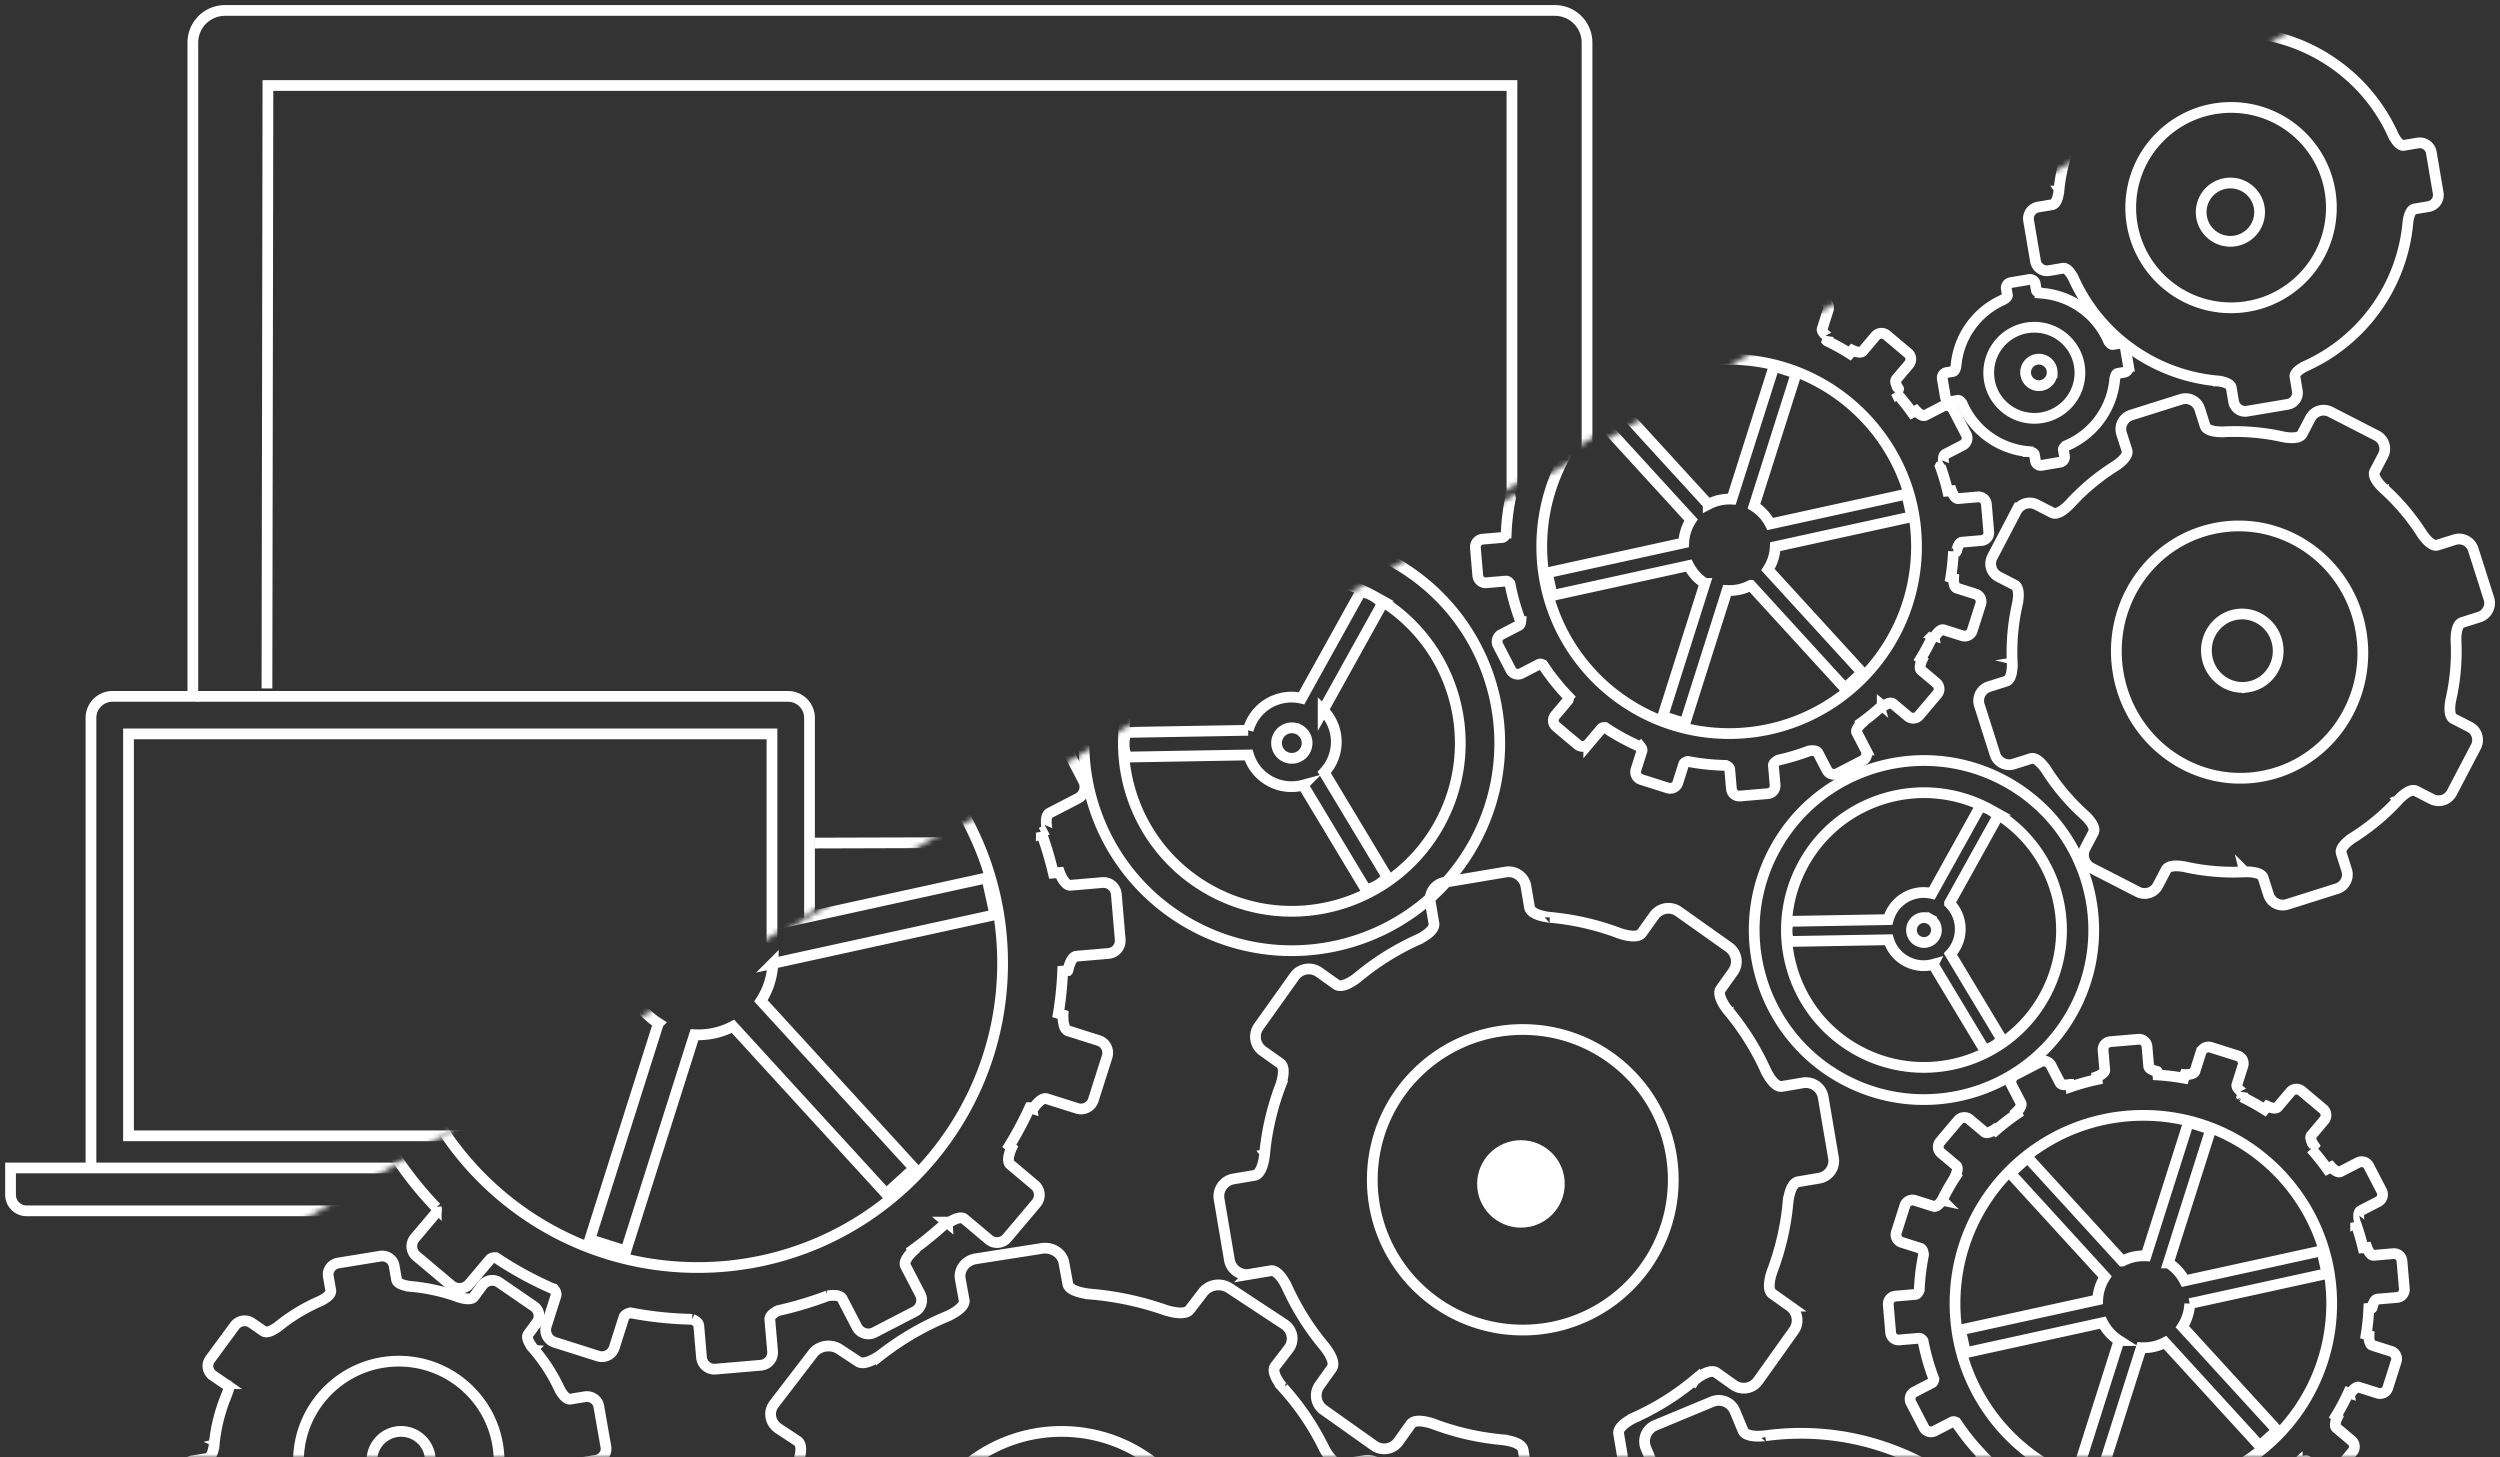 <svg xmlns="http://www.w3.org/2000/svg" viewBox="0 0 465 271" xmlns:xlink="http://www.w3.org/1999/xlink"><rect x="0" y="0" width="465" height="271" fill="#333333" stroke="none"/><defs><path id="b" d="M498.383.164v297.84H.445z"/><path id="d" d="M0 0h502.414L0 305.003z"/><rect id="a" width="2.992" height="2.99" x="319.181" y="251.231" rx="1.495"/><mask id="f" width="2.992" height="2.99" x="0" y="0" fill="#fff"><use xlink:href="#a"/></mask></defs><g fill="none" fill-rule="evenodd"><path d="M-21-28h500v300H-21z"/><g transform="translate(-18 -27)"><mask id="c" fill="#fff"><use xlink:href="#b"/></mask><g mask="url(#c)"><path stroke="#FFF" stroke-width="2" d="M292.096 183.936c-10.355 18.65-33.89 25.384-52.565 15.043-18.675-10.34-25.42-33.843-15.064-52.492 10.355-18.65 33.89-25.385 52.565-15.043 18.675 10.341 25.42 33.842 15.064 52.492zm-18.623-46.084c-15.13-8.378-34.198-2.921-42.588 12.19-8.39 15.11-2.927 34.15 12.204 42.528 15.131 8.379 34.198 2.922 42.59-12.188 8.39-15.11 2.925-34.15-12.206-42.53zm2.313 51.906c.556.924-3.38 3.286-3.936 2.36l-11.48-19.084a8.32 8.32 0 0 1-6.203-.76 8.302 8.302 0 0 1-3.932-4.851l-22.292.385c-1.08.018-1.159-4.566-.08-4.584l22.29-.386a8.338 8.338 0 0 1 .764-1.884c1.847-3.327 5.639-4.895 9.174-4.077l10.81-19.469c.524-.943 4.54 1.28 4.016 2.224l-10.81 19.469a8.321 8.321 0 0 1 .2 11.573l11.479 19.084zm-16.127-27.027c-1.372-.76-3.1-.265-3.86 1.105s-.266 3.096 1.105 3.855c1.372.76 3.1.265 3.86-1.105a2.834 2.834 0 0 0-1.105-3.855zm143.809 52.547c-8.455 15.228-27.672 20.727-42.92 12.283-15.25-8.443-20.756-27.633-12.3-42.86 8.455-15.229 27.671-20.728 42.92-12.284 15.249 8.444 20.756 27.633 12.3 42.861zm-15.206-37.628c-12.355-6.842-27.923-2.386-34.774 9.952-6.851 12.338-2.39 27.885 9.965 34.726 12.355 6.841 27.924 2.386 34.775-9.952 6.85-12.337 2.39-27.885-9.966-34.726zm1.889 42.382c.454.755-2.76 2.683-3.214 1.928l-9.374-15.583a6.794 6.794 0 0 1-5.065-.621 6.78 6.78 0 0 1-3.21-3.962l-18.202.315c-.882.015-.946-3.728-.065-3.743l18.2-.315a6.816 6.816 0 0 1 8.114-4.867l8.827-15.897c.428-.77 3.707 1.046 3.28 1.816l-8.828 15.896a6.795 6.795 0 0 1 .165 9.45l9.372 15.583zm-13.168-22.068a2.32 2.32 0 0 0-3.153.902 2.314 2.314 0 0 0 .903 3.148 2.32 2.32 0 0 0 3.153-.902 2.314 2.314 0 0 0-.903-3.148z"/><path stroke="#FFF" stroke-width="2" d="M177.45 143.977a67.4 67.4 0 0 1 6.831 3.783l.823-.974s2.371 1.13 3.124.235c.759-.895 3.827-4.532 3.827-4.532a2.412 2.412 0 0 1 3.39-.289l6.466 5.436a2.4 2.4 0 0 1 .29 3.383l-3.824 4.531c-.757.893.763 3.036.761 3.036l-.84.995a67.698 67.698 0 0 1 4.874 6.077l1.157-.598s1.755 1.951 2.797 1.412c1.04-.535 5.271-2.725 5.271-2.725a2.408 2.408 0 0 1 3.242 1.027l3.89 7.492a2.403 2.403 0 0 1-1.03 3.233s-4.23 2.189-5.272 2.726c-1.04.539-.46 3.097-.457 3.096l-1.086.562a67.594 67.594 0 0 1 2.237 7.502l1.156-.099s.875 2.474 2.044 2.375l5.915-.507a2.41 2.41 0 0 1 2.603 2.187l.72 8.408a2.403 2.403 0 0 1-2.19 2.595l-5.917.504c-1.167.098-1.612 2.686-1.613 2.687l-.979.084a67.063 67.063 0 0 1-.8 7.881l.86.273s-.139 2.62.976 2.974c1.119.353 5.66 1.792 5.66 1.792a2.399 2.399 0 0 1 1.564 3.011l-2.558 8.044a2.408 2.408 0 0 1-3.02 1.56l-5.66-1.791c-1.112-.354-2.516 1.865-2.516 1.866l-.639-.203a67.248 67.248 0 0 1-3.791 7.109l.422.355s-1.133 2.364-.236 3.118c.895.755 4.54 3.817 4.54 3.817a2.4 2.4 0 0 1 .288 3.383l-5.447 6.452a2.408 2.408 0 0 1-3.389.29s-3.642-3.066-4.54-3.817c-.896-.757-3.04.763-3.04.764l-.225-.188a67.748 67.748 0 0 1-6.348 5.202l.083.16s-1.956 1.752-1.415 2.792c.54 1.037 2.732 5.26 2.732 5.26a2.396 2.396 0 0 1-1.029 3.232l-7.507 3.886a2.412 2.412 0 0 1-3.243-1.026l-2.732-5.263c-.407-.787-1.98-.643-2.717-.527a67.945 67.945 0 0 1-9.24 2.76c-.703.363-1.564.955-1.504 1.653.102 1.163.51 5.9.51 5.9a2.408 2.408 0 0 1-2.192 2.6l-8.425.72a2.409 2.409 0 0 1-2.602-2.188l-.505-5.904c-.047-.536-.62-.92-1.227-1.177a67.498 67.498 0 0 1-11.472-1.203c-.566.131-1.085.377-1.228.829l-1.796 5.647a2.407 2.407 0 0 1-3.02 1.563l-8.058-2.554a2.402 2.402 0 0 1-1.566-3.012l1.798-5.648c.126-.395-.072-.826-.382-1.218a67.45 67.45 0 0 1-10.778-5.871c-.45-.028-.865.049-1.11.34-.758.893-3.827 4.528-3.827 4.528a2.406 2.406 0 0 1-3.387.292l-6.468-5.439a2.394 2.394 0 0 1-.29-3.379l3.825-4.532c.24-.286.25-.698.151-1.128a67.708 67.708 0 0 1-7.71-9.668c-.416-.21-.842-.307-1.189-.127a45154.9 45154.9 0 0 1-5.271 2.726c-1.18.608-2.63.15-3.241-1.027l-3.89-7.494a2.4 2.4 0 0 1 1.029-3.234l5.274-2.726c.379-.194.542-.658.596-1.168a67.555 67.555 0 0 1-3.262-11.462c-.337-.464-.76-.84-1.229-.801-1.167.097-5.916.504-5.916.504a2.406 2.406 0 0 1-2.602-2.187l-.72-8.408a2.403 2.403 0 0 1 2.191-2.594l5.916-.504c.569-.048.966-.688 1.223-1.33a67.141 67.141 0 0 1 1.28-10.578c-.07-.783-.292-1.78-.95-1.989-1.117-.352-5.66-1.792-5.66-1.792a2.4 2.4 0 0 1-1.563-3.013l2.56-8.042a2.405 2.405 0 0 1 3.017-1.562l5.66 1.792c1.113.355 2.517-1.866 2.516-1.864l.014.005a67.15 67.15 0 0 1 4.09-7.188l-.093-.077s1.133-2.37.236-3.123c-.894-.753-4.54-3.816-4.54-3.816a2.392 2.392 0 0 1-.289-3.381l5.446-6.455a2.408 2.408 0 0 1 3.386-.287l4.543 3.817c.898.753 3.042-.763 3.042-.763l.299.251a67.841 67.841 0 0 1 6.426-4.971l-.236-.454s1.955-1.755 1.416-2.794l-2.733-5.262a2.4 2.4 0 0 1 1.029-3.233l7.508-3.88a2.407 2.407 0 0 1 3.242 1.026s2.192 4.223 2.733 5.261c.533 1.036 3.1.455 3.102.455l.351.677a67.893 67.893 0 0 1 7.699-2.128l-.073-.852s2.479-.875 2.378-2.04l-.505-5.904a2.4 2.4 0 0 1 2.191-2.594l8.426-.72a2.406 2.406 0 0 1 2.602 2.187s.403 4.738.505 5.904c.097 1.164 2.69 1.607 2.69 1.607l.089 1.048c2.6.162 5.213.476 7.824.949l.343-1.08s2.624.138 2.98-.975l1.795-5.648a2.405 2.405 0 0 1 3.019-1.56l8.059 2.553a2.399 2.399 0 0 1 1.564 3.013s-1.443 4.534-1.796 5.648c-.354 1.113 1.867 2.513 1.867 2.512l-.379 1.193zm-29.66 118.781c31.311 0 56.694-25.348 56.694-56.616s-25.383-56.616-56.695-56.616c-31.311 0-56.695 25.348-56.695 56.616s25.384 56.616 56.695 56.616zm7.522-68.805a13.826 13.826 0 0 1 4.922 5.383l41.314-9.056 1.51 6.866-41.307 9.055a13.823 13.823 0 0 1-.641 3.626 13.834 13.834 0 0 1-1.571 3.33l28.502 31.155-5.2 4.744-28.51-31.163a13.867 13.867 0 0 1-7.157 1.563l-12.764 40.22-6.711-2.124 12.768-40.234a13.83 13.83 0 0 1-4.91-5.388l-41.294 9.06-1.51-6.868 41.296-9.061c.051-1.198.26-2.408.641-3.605a13.83 13.83 0 0 1 1.572-3.331l-28.511-31.178 5.198-4.74 28.516 31.184a13.864 13.864 0 0 1 7.138-1.565l12.791-40.231 6.71 2.127-12.792 40.231zm279.677 37.075a41.646 41.646 0 0 1 4.221 2.338l.509-.602s1.465.698 1.93.145l2.365-2.8a1.49 1.49 0 0 1 2.094-.179l3.995 3.36c.627.528.708 1.463.179 2.09l-2.362 2.799c-.468.552.47 1.876.47 1.876l-.52.615a41.83 41.83 0 0 1 3.012 3.754l.715-.369s1.085 1.206 1.729.872c.642-.33 3.257-1.683 3.257-1.683a1.488 1.488 0 0 1 2.002.634l2.405 4.63c.374.725.09 1.62-.638 1.997 0 0-2.613 1.353-3.257 1.685-.642.332-.284 1.913-.282 1.913l-.671.347a41.765 41.765 0 0 1 1.382 4.635l.715-.06s.54 1.528 1.262 1.466l3.655-.313a1.489 1.489 0 0 1 1.608 1.352l.445 5.195a1.485 1.485 0 0 1-1.353 1.603l-3.656.311c-.72.06-.996 1.66-.997 1.66l-.604.053a41.437 41.437 0 0 1-.495 4.87l.532.168s-.086 1.619.603 1.837l3.497 1.108a1.482 1.482 0 0 1 .967 1.86l-1.58 4.97a1.488 1.488 0 0 1-1.867.965s-2.806-.888-3.497-1.108c-.688-.218-1.555 1.153-1.555 1.154l-.395-.126a41.551 41.551 0 0 1-2.342 4.393l.26.219s-.7 1.46-.145 1.927l2.805 2.358c.626.528.707 1.463.178 2.09l-3.366 3.987a1.488 1.488 0 0 1-2.094.179s-2.25-1.894-2.805-2.358c-.554-.468-1.879.471-1.879.472l-.138-.116a41.86 41.86 0 0 1-3.923 3.214l.051.099s-1.208 1.082-.874 1.725c.334.64 1.688 3.25 1.688 3.25a1.48 1.48 0 0 1-.635 1.997l-4.64 2.401a1.49 1.49 0 0 1-2.003-.634l-1.688-3.252c-.251-.486-1.224-.397-1.679-.326a41.982 41.982 0 0 1-5.709 1.706c-.434.225-.966.59-.929 1.022l.315 3.645a1.488 1.488 0 0 1-1.354 1.607l-5.206.444a1.488 1.488 0 0 1-1.608-1.352l-.312-3.648c-.03-.33-.384-.568-.758-.727a41.706 41.706 0 0 1-7.089-.743c-.35.081-.67.232-.758.512-.22.688-1.11 3.49-1.11 3.49a1.487 1.487 0 0 1-1.866.965l-4.979-1.578a1.484 1.484 0 0 1-.968-1.861l1.112-3.49c.078-.244-.045-.51-.236-.752a41.676 41.676 0 0 1-6.66-3.628c-.278-.018-.535.03-.686.21-.468.551-2.365 2.798-2.365 2.798a1.487 1.487 0 0 1-2.092.18l-3.997-3.36a1.479 1.479 0 0 1-.179-2.088l2.363-2.801c.149-.176.155-.431.094-.696a41.836 41.836 0 0 1-4.765-5.974c-.256-.13-.52-.19-.734-.079l-3.257 1.684a1.488 1.488 0 0 1-2.003-.634l-2.403-4.63a1.483 1.483 0 0 1 .636-1.999l3.258-1.684c.234-.12.335-.407.369-.722a41.741 41.741 0 0 1-2.016-7.082c-.208-.287-.469-.52-.759-.495-.721.06-3.656.311-3.656.311a1.487 1.487 0 0 1-1.608-1.35l-.445-5.196a1.485 1.485 0 0 1 1.355-1.603l3.655-.311c.351-.03.597-.425.756-.822.088-2.17.35-4.355.79-6.536-.043-.484-.18-1.1-.586-1.229l-3.497-1.107a1.483 1.483 0 0 1-.967-1.862l1.582-4.97a1.486 1.486 0 0 1 1.865-.964l3.497 1.107c.688.22 1.555-1.153 1.554-1.151l.01.002a41.491 41.491 0 0 1 2.526-4.441l-.057-.048s.7-1.463.146-1.929l-2.805-2.358a1.478 1.478 0 0 1-.18-2.09l3.366-3.987a1.488 1.488 0 0 1 2.092-.178l2.807 2.358c.555.466 1.88-.471 1.88-.471l.184.155a41.918 41.918 0 0 1 3.97-3.071l-.145-.28s1.208-1.085.875-1.727l-1.689-3.251a1.482 1.482 0 0 1 .636-1.998l4.639-2.398a1.487 1.487 0 0 1 2.003.635s1.355 2.61 1.689 3.25c.33.64 1.916.281 1.917.281l.217.418a41.95 41.95 0 0 1 4.757-1.314l-.046-.527s1.532-.54 1.47-1.26a8560 8560 0 0 1-.312-3.648 1.483 1.483 0 0 1 1.354-1.603l5.206-.444a1.487 1.487 0 0 1 1.608 1.35s.249 2.928.312 3.649c.06.719 1.662.993 1.661.993l.056.647c1.607.1 3.22.294 4.834.586l.212-.667s1.621.085 1.84-.602l1.11-3.49a1.486 1.486 0 0 1 1.866-.964l4.98 1.577a1.482 1.482 0 0 1 .966 1.862s-.892 2.801-1.11 3.49c-.219.687 1.154 1.553 1.154 1.552l-.234.737zm-18.327 73.393c19.347 0 35.031-15.662 35.031-34.982s-15.684-34.982-35.03-34.982c-19.348 0-35.032 15.662-35.032 34.982s15.684 34.982 35.031 34.982zm4.649-42.513a8.543 8.543 0 0 1 3.04 3.326l25.528-5.596.933 4.243-25.523 5.595a8.541 8.541 0 0 1-.396 2.24 8.548 8.548 0 0 1-.971 2.057l17.611 19.25-3.213 2.932-17.616-19.255a8.568 8.568 0 0 1-4.422.966l-7.887 24.851-4.147-1.312 7.89-24.86a8.545 8.545 0 0 1-3.034-3.33l-25.515 5.599-.933-4.244 25.516-5.6c.032-.739.161-1.487.396-2.226a8.545 8.545 0 0 1 .971-2.059l-17.616-19.264 3.212-2.929 17.62 19.269a8.567 8.567 0 0 1 4.41-.968l7.903-24.858 4.146 1.314-7.903 24.859zM357.85 90.43a41.43 41.43 0 0 1 4.199 2.326l.506-.599s1.457.695 1.92.145c.466-.55 2.353-2.786 2.353-2.786a1.482 1.482 0 0 1 2.083-.178l3.974 3.342c.624.526.704 1.456.178 2.08l-2.35 2.784c-.465.55.469 1.867.468 1.867l-.516.611a41.612 41.612 0 0 1 2.996 3.735l.71-.367s1.08 1.2 1.72.868l3.24-1.675a1.48 1.48 0 0 1 1.993.63l2.391 4.606c.373.722.09 1.613-.634 1.988l-3.24 1.675c-.64.331-.282 1.904-.28 1.903l-.668.346a41.548 41.548 0 0 1 1.375 4.611l.71-.06s.538 1.52 1.257 1.46c.717-.063 3.636-.313 3.636-.313a1.481 1.481 0 0 1 1.6 1.345l.442 5.168a1.477 1.477 0 0 1-1.346 1.595l-3.637.31c-.717.06-.99 1.65-.992 1.652l-.601.051a41.222 41.222 0 0 1-.492 4.844l.529.168s-.086 1.61.6 1.828l3.48 1.102a1.474 1.474 0 0 1 .96 1.85l-1.572 4.945a1.48 1.48 0 0 1-1.856.96l-3.48-1.102c-.684-.217-1.546 1.146-1.546 1.147l-.393-.125a41.336 41.336 0 0 1-2.33 4.37l.26.218s-.697 1.453-.146 1.917c.55.464 2.791 2.346 2.791 2.346.622.525.703 1.456.177 2.08l-3.349 3.966a1.48 1.48 0 0 1-2.082.177l-2.79-2.345c-.552-.466-1.87.468-1.87.47l-.138-.117a41.643 41.643 0 0 1-3.902 3.198l.05.098s-1.202 1.077-.87 1.716c.333.638 1.68 3.234 1.68 3.234a1.473 1.473 0 0 1-.632 1.987l-4.615 2.388a1.483 1.483 0 0 1-1.993-.63s-1.347-2.597-1.68-3.236c-.25-.484-1.217-.395-1.67-.324a41.764 41.764 0 0 1-5.679 1.697c-.432.223-.961.587-.924 1.016l.313 3.626a1.48 1.48 0 0 1-1.347 1.599l-5.179.442a1.48 1.48 0 0 1-1.6-1.345l-.31-3.629c-.029-.33-.381-.565-.754-.723a41.49 41.49 0 0 1-7.052-.74c-.347.081-.666.232-.754.51l-1.104 3.471a1.48 1.48 0 0 1-1.856.96l-4.954-1.57a1.476 1.476 0 0 1-.962-1.85l1.105-3.472c.078-.243-.045-.508-.235-.749a41.46 41.46 0 0 1-6.625-3.609c-.276-.017-.532.03-.682.209-.466.549-2.352 2.784-2.352 2.784a1.479 1.479 0 0 1-2.082.179l-3.976-3.343a1.471 1.471 0 0 1-.178-2.077l2.35-2.786c.148-.176.154-.43.094-.693a41.619 41.619 0 0 1-4.74-5.943c-.255-.129-.517-.189-.73-.078l-3.24 1.675a1.48 1.48 0 0 1-1.993-.63l-2.39-4.607a1.475 1.475 0 0 1 .632-1.988l3.241-1.676c.233-.12.334-.404.367-.718a41.525 41.525 0 0 1-2.005-7.045c-.208-.285-.467-.517-.756-.493-.717.06-3.636.31-3.636.31a1.479 1.479 0 0 1-1.6-1.344l-.443-5.168a1.477 1.477 0 0 1 1.348-1.595l3.636-.31c.35-.03.594-.422.752-.817a41.27 41.27 0 0 1 .787-6.502c-.044-.481-.18-1.094-.584-1.223-.687-.216-3.48-1.101-3.48-1.101a1.476 1.476 0 0 1-.96-1.852l1.573-4.944a1.478 1.478 0 0 1 1.855-.96l3.48 1.102c.683.218 1.546-1.147 1.545-1.146l.01.003a41.276 41.276 0 0 1 2.513-4.418l-.057-.048s.697-1.456.145-1.919l-2.79-2.345a1.47 1.47 0 0 1-.178-2.079l3.348-3.967a1.48 1.48 0 0 1 2.08-.177l2.793 2.346c.552.463 1.87-.469 1.87-.469l.184.155a41.7 41.7 0 0 1 3.95-3.056l-.145-.279s1.201-1.079.87-1.717l-1.68-3.235a1.475 1.475 0 0 1 .633-1.987l4.614-2.385a1.48 1.48 0 0 1 1.993.63l1.68 3.234c.328.637 1.906.28 1.907.28l.216.416a41.732 41.732 0 0 1 4.732-1.308l-.045-.524s1.524-.538 1.462-1.254l-.31-3.629a1.476 1.476 0 0 1 1.346-1.594l5.18-.442a1.48 1.48 0 0 1 1.599 1.344l.31 3.629c.06.715 1.654.988 1.654.988l.055.643c1.598.1 3.204.293 4.809.584l.21-.664s1.614.085 1.832-.6l1.104-3.47a1.478 1.478 0 0 1 1.855-.96l4.954 1.57a1.474 1.474 0 0 1 .961 1.852s-.887 2.786-1.103 3.471c-.218.684 1.148 1.545 1.148 1.544l-.233.733zm-18.232 73.013c19.247 0 34.85-15.58 34.85-34.8s-15.603-34.802-34.85-34.802-34.85 15.581-34.85 34.801c0 19.22 15.603 34.8 34.85 34.8zm4.624-42.293a8.499 8.499 0 0 1 3.025 3.309l25.395-5.567.928 4.22-25.39 5.566a8.497 8.497 0 0 1-.394 2.229 8.504 8.504 0 0 1-.966 2.047l17.52 19.15-3.197 2.917-17.524-19.156a8.523 8.523 0 0 1-4.4.961l-7.845 24.722-4.125-1.305 7.848-24.731a8.5 8.5 0 0 1-3.018-3.312l-25.382 5.57-.93-4.223 25.385-5.57c.032-.736.16-1.48.394-2.215.236-.74.563-1.426.966-2.048l-17.525-19.164 3.195-2.914 17.529 19.169a8.522 8.522 0 0 1 4.387-.963l7.863-24.73 4.124 1.308-7.863 24.73zm92.115-88.072a32.475 32.475 0 0 1 15.932 5.885 32.386 32.386 0 0 1 10.805 13.082h.004s.975 2.166 2.021 1.992c1.047-.178 2.596-.438 2.596-.438a2.179 2.179 0 0 1 2.512 1.78l1.278 7.54a2.177 2.177 0 0 1-1.785 2.504l-2.596.439c-1.018.171-1.243 2.414-1.257 2.537a32.326 32.326 0 0 1-5.897 15.906 32.422 32.422 0 0 1-13.11 10.784v.004s-2.173.974-1.995 2.017l.438 2.59a2.175 2.175 0 0 1-1.784 2.506l-7.554 1.275a2.18 2.18 0 0 1-2.51-1.78l-.44-2.593c-.176-1.043-2.549-1.25-2.55-1.25l-.001-.004a32.47 32.47 0 0 1-15.93-5.884 32.38 32.38 0 0 1-10.805-13.08h-.003s-.976-2.168-2.023-1.993c-1.045.178-2.596.438-2.596.438a2.178 2.178 0 0 1-2.51-1.78l-1.278-7.537a2.176 2.176 0 0 1 1.786-2.506s1.548-.263 2.595-.439c1.046-.177 1.254-2.544 1.253-2.545h.004a32.327 32.327 0 0 1 5.897-15.9 32.416 32.416 0 0 1 13.109-10.785s2.172-.975 1.994-2.02l-.44-2.59a2.178 2.178 0 0 1 1.785-2.506l7.555-1.273c1.186-.2 2.31.597 2.51 1.78l.44 2.59c.177 1.045 2.55 1.251 2.55 1.253v.001zm-3.38 51.172c10.304 0 18.658-8.342 18.658-18.633 0-10.29-8.354-18.633-18.659-18.633s-18.659 8.342-18.659 18.633c0 10.291 8.354 18.633 18.66 18.633zm-.125-12.366c-3 0-5.433-2.427-5.433-5.421a5.427 5.427 0 0 1 5.433-5.422c3 0 5.433 2.427 5.433 5.422a5.427 5.427 0 0 1-5.433 5.421z"/><path stroke="#FFF" stroke-width="2" d="M397.92 81.55a14.761 14.761 0 0 1 7.242 2.675 14.72 14.72 0 0 1 4.912 5.946h.002s.443.984.919.905l1.18-.199a.99.99 0 0 1 1.141.81l.581 3.426a.99.99 0 0 1-.811 1.139l-1.18.2c-.463.077-.565 1.096-.572 1.153a14.694 14.694 0 0 1-2.68 7.23 14.737 14.737 0 0 1-5.96 4.901l.001.002s-.988.443-.907.917l.2 1.177a.989.989 0 0 1-.812 1.139l-3.433.58a.99.99 0 0 1-1.141-.81l-.2-1.178c-.08-.474-1.159-.568-1.16-.568v-.002a14.76 14.76 0 0 1-7.24-2.675 14.718 14.718 0 0 1-4.912-5.945h-.001s-.444-.986-.92-.906l-1.18.2a.99.99 0 0 1-1.141-.81l-.58-3.426a.99.99 0 0 1 .81-1.14l1.18-.198c.476-.081.57-1.157.57-1.157h.002a14.694 14.694 0 0 1 2.68-7.228 14.735 14.735 0 0 1 5.959-4.902s.987-.443.906-.918l-.2-1.177a.99.99 0 0 1 .812-1.14l3.434-.578a.99.99 0 0 1 1.141.81l.2 1.177c.08.474 1.159.568 1.159.569zm-1.536 23.26c4.684 0 8.481-3.792 8.481-8.47 0-4.678-3.797-8.47-8.481-8.47s-8.481 3.792-8.481 8.47c0 4.678 3.797 8.47 8.481 8.47zm.85-6.075a2.467 2.467 0 0 1-2.47-2.464c0-1.36 1.107-2.464 2.47-2.464s2.47 1.103 2.47 2.464a2.467 2.467 0 0 1-2.47 2.464zm-50.908 195.318a48.437 48.437 0 0 1 25.13 3.209c8.245 3.391 15.055 8.787 20.096 15.39l.005-.003s2.144 2.823 3.606 2.219c1.461-.611 3.626-1.509 3.626-1.509a3.25 3.25 0 0 1 4.248 1.746l4.387 10.53c.686 1.65-.1 3.55-1.753 4.24l-3.626 1.508c-1.421.59-.997 3.926-.975 4.11 1.137 8.23.17 16.862-3.234 25.1a48.362 48.362 0 0 1-15.435 20.073l.002.005s-2.832 2.145-2.223 3.602l1.506 3.617a3.244 3.244 0 0 1-1.753 4.242l-10.55 4.388a3.252 3.252 0 0 1-4.246-1.746l-1.508-3.62c-.607-1.458-4.124-.962-4.128-.962l-.002-.005a48.43 48.43 0 0 1-25.126-3.209c-8.244-3.39-15.053-8.784-20.094-15.386l-.004.002s-2.146-2.825-3.609-2.22c-1.459.61-3.626 1.509-3.626 1.509a3.25 3.25 0 0 1-4.246-1.744l-4.386-10.529a3.246 3.246 0 0 1 1.754-4.242l3.625-1.508c1.461-.609.97-4.119.967-4.12l.005-.002c-1.136-8.227-.168-16.856 3.236-25.09a48.354 48.354 0 0 1 15.432-20.074v-.002s2.83-2.144 2.22-3.604l-1.507-3.617a3.249 3.249 0 0 1 1.753-4.241l10.552-4.386a3.25 3.25 0 0 1 4.247 1.744l1.507 3.62c.609 1.458 4.126.961 4.126.963l.001.002zm12.26 75.517c14.977-3.458 24.319-18.387 20.866-33.346-3.454-14.958-18.395-24.281-33.372-20.823-14.978 3.458-24.32 18.387-20.866 33.345 3.453 14.959 18.394 24.282 33.371 20.824zM117.21 277.84a32.181 32.181 0 0 1 4.8 7.401h.004s1.007 2.167 2.088 1.993c1.081-.179 2.682-.439 2.682-.439 1.224-.2 2.384.596 2.593 1.78l1.32 7.54c.205 1.182-.62 2.304-1.843 2.505l-2.681.438c-1.051.172-1.285 2.414-1.299 2.538a31.404 31.404 0 0 1-2.018 8.526s-.873 2.22.019 2.834c.896.613 2.218 1.521 2.218 1.521 1.012.696 1.25 2.052.529 3.032l-4.584 6.231c-.721.979-2.124 1.208-3.137.513l-2.216-1.524c-.893-.611-2.777.916-2.778.917a33.651 33.651 0 0 1-7.663 4.64v.003s-2.245.974-2.061 2.017l.453 2.59c.206 1.184-.618 2.305-1.843 2.506l-7.802 1.275c-1.224.198-2.385-.598-2.592-1.78l-.454-2.592c-.182-1.044-2.633-1.25-2.635-1.251v-.003a34.436 34.436 0 0 1-8.815-1.95v.001s-2.3-.843-2.934.02l-1.575 2.14c-.72.98-2.124 1.21-3.137.513l-6.449-4.43a2.126 2.126 0 0 1-.53-3.03l1.575-2.14c.635-.865-.946-2.687-.947-2.687a32.18 32.18 0 0 1-4.8-7.401h-.003s-1.009-2.169-2.09-1.994c-1.08.179-2.68.439-2.68.439-1.225.2-2.386-.597-2.594-1.78l-1.319-7.538c-.205-1.184.619-2.306 1.844-2.506l2.68-.438c1.081-.178 1.296-2.544 1.295-2.545l.003-.001c.268-2.88.936-5.747 2.017-8.518s.874-2.22-.02-2.835a1869.89 1869.89 0 0 0-2.216-1.522c-1.01-.695-1.248-2.054-.529-3.032l4.584-6.232c.72-.977 2.125-1.207 3.138-.513l2.214 1.525c.79.54 2.351-.587 2.707-.858a33.639 33.639 0 0 1 7.735-4.7s2.243-.974 2.06-2.02l-.454-2.59c-.206-1.182.619-2.303 1.843-2.505l7.802-1.273c1.226-.2 2.386.597 2.594 1.78l.453 2.59c.183 1.044 2.633 1.25 2.633 1.252v.002c2.991.26 5.967.907 8.843 1.958.252.089 2.315.78 2.91-.029l1.575-2.14c.719-.978 2.125-1.208 3.137-.513l6.449 4.43c1.011.696 1.25 2.053.529 3.031l-1.575 2.142c-.635.862.945 2.684.948 2.685zm-25.04 39.607c10.305 0 18.658-8.343 18.658-18.633s-8.353-18.634-18.659-18.634c-10.305 0-18.659 8.343-18.659 18.634 0 10.29 8.354 18.633 18.66 18.633zm.435-13.363c-3 0-5.433-2.427-5.433-5.422a5.427 5.427 0 0 1 5.433-5.421c3 0 5.432 2.427 5.432 5.421a5.427 5.427 0 0 1-5.432 5.422zm368.73-186.235a40.67 40.67 0 0 1 7.135 8.413h.004s1.605 2.53 2.888 2.128c1.283-.407 3.184-1.005 3.184-1.005a2.761 2.761 0 0 1 3.465 1.778l2.927 9.18c.457 1.439-.35 2.98-1.802 3.44 0 0-1.901.599-3.183 1.005-1.248.393-1.138 3.23-1.134 3.387a40.42 40.42 0 0 1-.959 10.981s-.672 2.92.52 3.533c1.196.61 2.963 1.518 2.963 1.518a2.724 2.724 0 0 1 1.175 3.691l-4.482 8.557a2.777 2.777 0 0 1-3.723 1.176l-2.962-1.522c-1.194-.61-3.216 1.617-3.217 1.618a41.132 41.132 0 0 1-8.505 7.097l.002.005s-2.559 1.598-2.153 2.868l1.005 3.154a2.742 2.742 0 0 1-1.802 3.44l-9.262 2.925c-1.454.455-3.006-.339-3.464-1.779 0 0-.601-1.881-1.006-3.156-.405-1.27-3.42-1.109-3.424-1.11l-.001-.003a41.372 41.372 0 0 1-11.059-.925s-2.944-.659-3.565.525c-.62 1.186-1.54 2.94-1.54 2.94a2.773 2.773 0 0 1-3.723 1.175l-8.618-4.423a2.722 2.722 0 0 1-1.176-3.69l1.54-2.939c.62-1.187-1.621-3.19-1.622-3.19a40.667 40.667 0 0 1-7.135-8.412h-.004s-1.606-2.533-2.89-2.13c-1.28.408-3.182 1.006-3.182 1.006-1.454.46-3.006-.337-3.466-1.777l-2.925-9.178a2.743 2.743 0 0 1 1.803-3.442l3.182-1.005c1.283-.406 1.13-3.395 1.128-3.396l.004-.001c-.18-3.64.13-7.329.959-10.97l-.001-.001s.673-2.92-.521-3.533c-1.192-.614-2.961-1.52-2.961-1.52a2.726 2.726 0 0 1-1.175-3.692l4.481-8.558a2.783 2.783 0 0 1 3.725-1.175s1.767.908 2.96 1.523c1.055.538 2.756-1.133 3.14-1.533a41.121 41.121 0 0 1 8.582-7.183v-.001s2.557-1.599 2.15-2.872c-.404-1.27-1.006-3.153-1.006-3.153-.457-1.44.35-2.98 1.802-3.441l9.264-2.921c1.455-.459 3.005.337 3.465 1.776l1.005 3.155c.406 1.271 3.422 1.11 3.422 1.112v.002a41.375 41.375 0 0 1 11.096.932c.321.067 2.952.578 3.533-.533l1.54-2.94a2.777 2.777 0 0 1 3.723-1.175l8.619 4.425a2.722 2.722 0 0 1 1.174 3.69l-1.54 2.941c-.62 1.183 1.62 3.186 1.624 3.187v.001zm-23.503 53.688c12.53-1.76 21.225-13.595 19.421-26.433-1.804-12.837-13.424-21.817-25.954-20.056-12.53 1.761-21.225 13.596-19.421 26.433 1.804 12.838 13.424 21.817 25.954 20.056zm-1.813-16.744c-3.648.513-7.031-2.1-7.556-5.835-.525-3.735 2.007-7.179 5.655-7.691 3.648-.513 7.03 2.1 7.556 5.834.525 3.736-2.007 7.18-5.655 7.692z"/><g transform="translate(244.543 188.39)"><path stroke="#FFF" stroke-width="2" d="M94.9 26.588a48.473 48.473 0 0 1 6.973 11.103h.005s1.462 3.25 3.032 2.988c1.57-.267 3.894-.657 3.894-.657a3.268 3.268 0 0 1 3.767 2.67l1.917 11.31a3.266 3.266 0 0 1-2.677 3.757s-2.326.391-3.894.658c-1.526.257-1.865 3.62-1.886 3.806a48.398 48.398 0 0 1-2.93 12.79s-1.269 3.33.026 4.25c1.302.92 3.222 2.282 3.222 2.282a3.257 3.257 0 0 1 .768 4.547l-6.658 9.347a3.271 3.271 0 0 1-4.555.77s-1.922-1.364-3.218-2.286c-1.298-.917-4.034 1.374-4.035 1.376l-.001-.001a48.602 48.602 0 0 1-11.13 6.96l.002.005s-3.26 1.46-2.994 3.025l.657 3.885a3.262 3.262 0 0 1-2.676 3.759l-11.33 1.913a3.27 3.27 0 0 1-3.766-2.671s-.394-2.318-.659-3.888c-.265-1.565-3.823-1.875-3.827-1.876v-.005a48.663 48.663 0 0 1-12.802-2.923s-3.34-1.265-4.262.03c-.92 1.294-2.288 3.21-2.288 3.21a3.266 3.266 0 0 1-4.555.769l-9.366-6.644a3.255 3.255 0 0 1-.77-4.546s1.367-1.916 2.288-3.21c.922-1.297-1.374-4.03-1.376-4.03a48.47 48.47 0 0 1-6.972-11.102h-.004s-1.464-3.253-3.034-2.99c-1.568.268-3.894.658-3.894.658a3.267 3.267 0 0 1-3.767-2.67L.21 61.65a3.264 3.264 0 0 1 2.678-3.759l3.893-.658c1.57-.266 1.881-3.816 1.88-3.817l.005-.001a48.399 48.399 0 0 1 2.929-12.777h-.001s1.27-3.331-.029-4.253c-1.294-.92-3.218-2.283-3.218-2.283a3.26 3.26 0 0 1-.768-4.547l6.658-9.35a3.277 3.277 0 0 1 4.557-.767l3.216 2.286c1.146.81 3.415-.88 3.93-1.287a48.59 48.59 0 0 1 11.235-7.048v-.002s3.258-1.46 2.991-3.029l-.659-3.884a3.267 3.267 0 0 1 2.677-3.76L53.516.806c1.78-.3 3.465.895 3.767 2.67l.657 3.886c.267 1.566 3.825 1.876 3.825 1.877v.003a48.666 48.666 0 0 1 12.843 2.938c.366.133 3.363 1.17 4.227-.043l2.287-3.21a3.271 3.271 0 0 1 4.555-.77l9.367 6.646a3.255 3.255 0 0 1 .768 4.545l-2.288 3.214c-.922 1.292 1.374 4.025 1.377 4.026v.001zM56.695 86c15.458 0 27.989-12.513 27.989-27.95 0-15.436-12.531-27.95-27.99-27.95-15.457 0-27.988 12.514-27.988 27.95C28.706 73.486 41.237 86 56.695 86z"/><ellipse cx="56.351" cy="58.819" fill="#FFF" fill-rule="nonzero" rx="8.149" ry="8.132"/></g><path stroke="#FFF" stroke-width="2" d="M256.695 285.16a48.424 48.424 0 0 1 7.562 11.177h.005s1.586 3.271 3.289 3.008c1.702-.27 4.223-.662 4.223-.662 1.929-.301 3.757.9 4.086 2.69l2.079 11.383c.324 1.784-.977 3.48-2.903 3.783 0 0-2.523.394-4.224.662-1.655.258-2.022 3.644-2.045 3.831a45.793 45.793 0 0 1-3.179 12.875s-1.375 3.352.03 4.28c1.41.924 3.494 2.295 3.494 2.295 1.593 1.052 1.968 3.099.833 4.578l-7.221 9.41c-1.135 1.477-3.345 1.824-4.94.774 0 0-2.085-1.373-3.491-2.301-1.408-.923-4.375 1.383-4.376 1.385h-.001a53.492 53.492 0 0 1-12.07 7.005v.005s-3.536 1.471-3.247 3.046l.713 3.91c.326 1.788-.973 3.481-2.903 3.785l-12.288 1.925c-1.928.298-3.758-.903-4.084-2.689 0 0-.427-2.333-.714-3.913-.288-1.576-4.148-1.887-4.151-1.889l-.001-.005a56.248 56.248 0 0 1-13.884-2.943v.001s-3.622-1.273-4.623.029a3033.67 3033.67 0 0 1-2.48 3.233c-1.134 1.48-3.346 1.826-4.94.773l-10.16-6.688c-1.595-1.048-1.968-3.098-.834-4.576 0 0 1.482-1.929 2.48-3.231 1.001-1.306-1.49-4.057-1.49-4.057a48.422 48.422 0 0 1-7.563-11.176h-.005s-1.588-3.275-3.29-3.01c-1.7.27-4.224.662-4.224.662-1.928.303-3.757-.901-4.085-2.687l-2.077-11.382c-.324-1.788.975-3.483 2.905-3.784l4.221-.662c1.703-.268 2.041-3.842 2.04-3.843l.005-.001a45.794 45.794 0 0 1 3.177-12.862h-.001s1.377-3.353-.031-4.282c-1.404-.926-3.49-2.298-3.49-2.298-1.592-1.05-1.967-3.101-.834-4.577l7.221-9.411c1.134-1.474 3.347-1.821 4.942-.774l3.489 2.302c1.243.815 3.703-.885 4.263-1.295a53.465 53.465 0 0 1 12.184-7.096v-.001s3.534-1.47 3.245-3.05l-.715-3.91c-.324-1.786.975-3.479 2.903-3.784l12.29-1.922c1.93-.302 3.758.901 4.086 2.687l.713 3.912c.289 1.577 4.148 1.889 4.148 1.89v.003a56.25 56.25 0 0 1 13.93 2.958c.396.133 3.646 1.178 4.583-.044l2.481-3.232c1.132-1.477 3.347-1.824 4.94-.775l10.16 6.69c1.593 1.05 1.967 3.099.832 4.576l-2.48 3.235c-1.001 1.3 1.489 4.052 1.493 4.054h-.001zm-41.231 63.986c15.458 0 27.989-12.514 27.989-27.95s-12.531-27.95-27.99-27.95c-15.457 0-27.988 12.514-27.988 27.95s12.531 27.95 27.989 27.95z"/></g></g><g transform="translate(-21 -31)"><mask id="e" fill="#fff"><use xlink:href="#d"/></mask><path stroke="#FFF" stroke-width="2" d="M316.189 204.384h15.95c1.106 0 2.003.9 2.003 2v47.83a2 2 0 0 1-2.002 2.001h-22.925c-1.106 0-2.002-.9-2.002-2v-25.909h-9.974v23.924c0 2.2-1.788 3.985-3.98 3.985h-58.864a3.987 3.987 0 0 1-3.98-3.985v-23.924h-15.933c.468 5.71 1.1 11.661 1.833 14.049 1.585 5.164 5.966 7.88 8.614 9.873H186.53h37.259c.826 0 1.738.634 2.026 1.39l.61 1.6h-40.658a2.99 2.99 0 0 1-2.233.997H25.957a2.991 2.991 0 0 1-2.996-2.992v-4.982h72.66-57.7v-83.717a3.993 3.993 0 0 1 3.982-3.996H56.87V38.926a5.978 5.978 0 0 1 5.982-5.981h247.355a5.982 5.982 0 0 1 5.981 5.98v163.466h-18.95 18.95v1.993zm-85.774-1.993H171.57h58.845zM94.772 248.24v1.495c0 .832.67 1.495 1.499 1.495h16.949c.835 0 1.5-.67 1.5-1.495v-1.495H94.771z" mask="url(#e)"/><path stroke="#FFF" stroke-width="2" d="M70.655 159.056l.18-112.157h231.39v141.537l-5.007.124m-82.146 39.89l-43.052.041m58.823-40.853l-58.311.174m94.786 63.918a2.493 2.493 0 1 0-4.986.001 2.493 2.493 0 0 0 4.986-.001z" mask="url(#e)"/><path stroke="#FFF" stroke-width="2" d="M234.903 175.479h58.845v71.765h-58.845z" mask="url(#e)"/><path stroke="#FFF" stroke-width="2" d="M230.415 228.125l.584-57.621a4.043 4.043 0 0 1 4.033-3.996h58.215a3.993 3.993 0 0 1 3.992 3.993v56.869m-125.566 20.752l14.546.325-.5 5.628M57.545 160.528h110.033a3.996 3.996 0 0 1 3.992 3.996v83.717h-56.496" mask="url(#e)"/><use mask="url(#f)" xlink:href="#a" stroke="#FFF" stroke-width="4"/><path stroke="#FFF" stroke-width="2" d="M44.903 167.505v74.756h119.685v-74.756zM310.206 211.362h20.945v37.876h-20.945z" mask="url(#e)"/><path stroke="#FFF" stroke-width="2" d="M307.226 228.201l-.012-21.817a2 2 0 0 1 1.993-2h7.744" mask="url(#e)"/></g></g></svg>